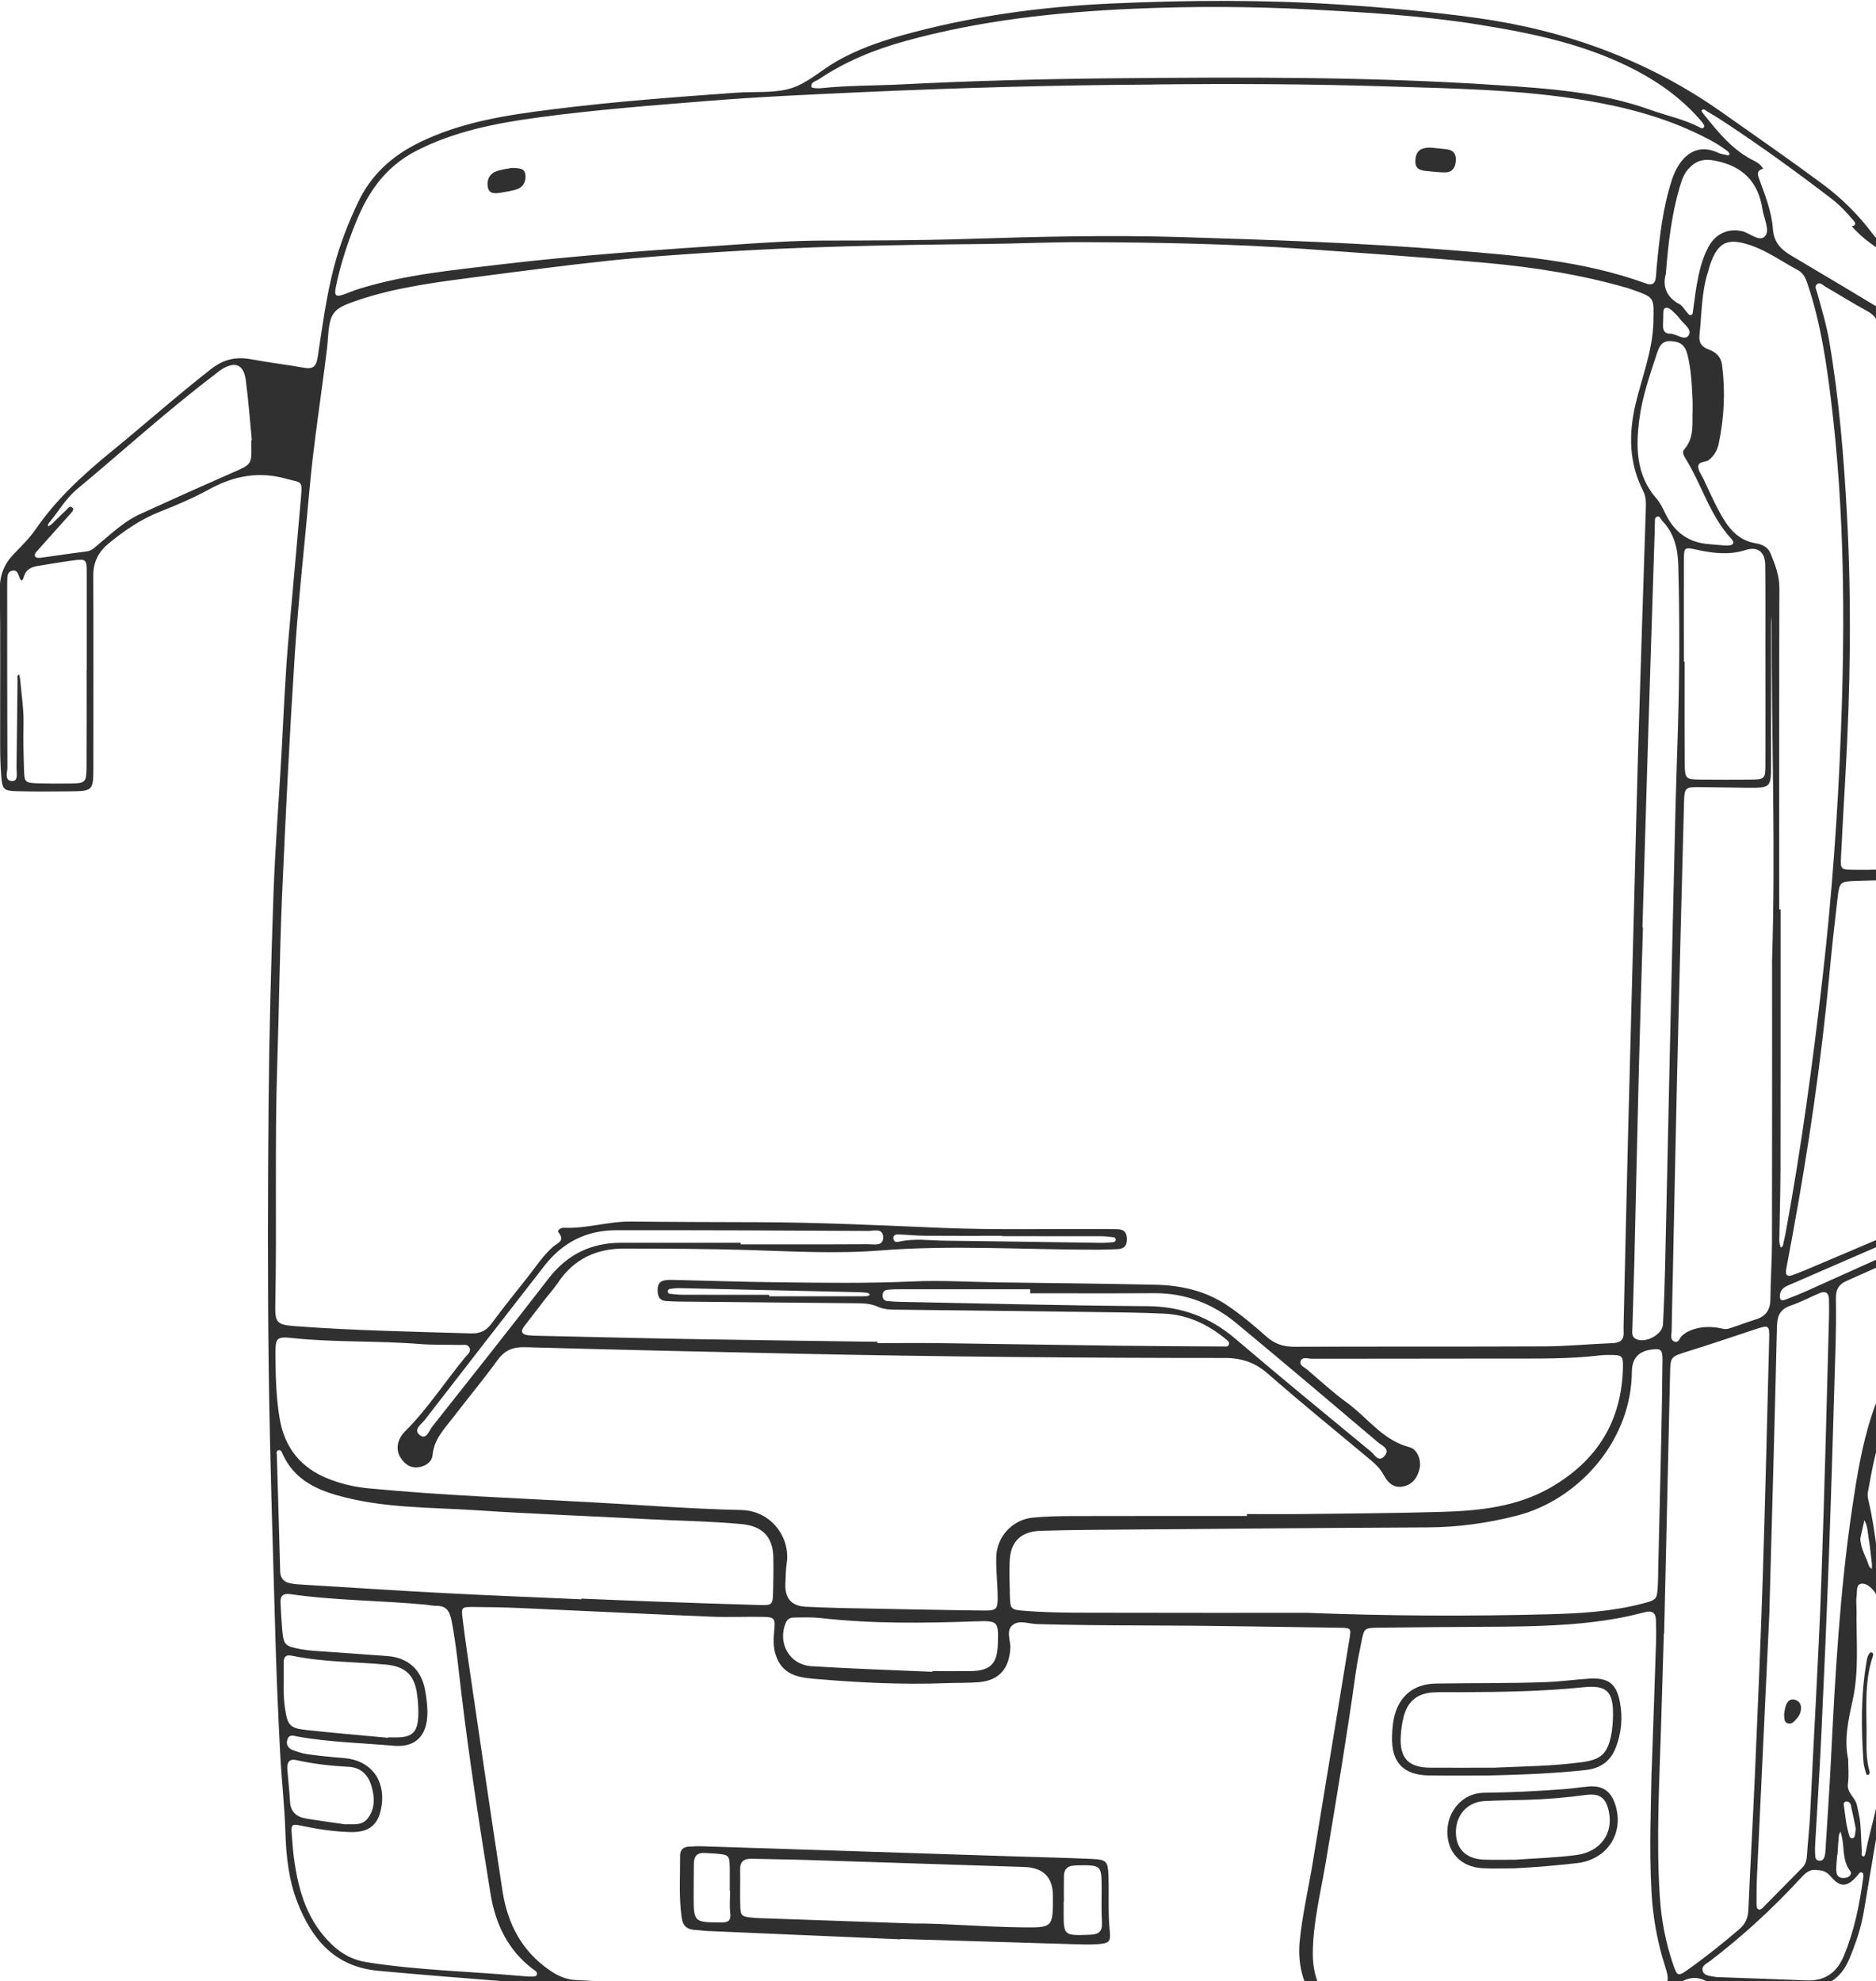 <svg width="232" height="245" viewBox="0 0 232 245" fill="none" xmlns="http://www.w3.org/2000/svg">
<g clip-path="url(#clip0_448_734)">
<path d="M280.759 117.811C280.643 128.279 280.516 138.743 280.129 149.211C279.949 154.12 279.862 159.03 279.247 163.915C279.077 165.267 278.878 166.59 278.437 167.874C278.001 169.154 277.482 170.419 277.172 171.727C276.353 175.212 274.86 178.275 272.059 180.611C271.458 181.11 270.973 181.755 270.745 182.53C270.454 183.514 270.493 184.74 268.879 184.565C268.496 184.527 268.443 185.089 268.409 185.418C268.123 188.191 267.033 190.793 266.79 193.575C266.669 194.99 266.335 196.386 265.869 197.738C265.317 199.347 264.202 200.161 262.486 200.142C259.995 200.113 257.499 200.132 255.008 200.04C253.99 200.001 253.258 200.326 252.57 201.053C248.062 205.812 243.521 210.537 239.008 215.292C237.952 216.406 237.389 217.797 237.098 219.285C236.929 220.143 236.686 220.773 235.63 220.715C234.738 220.666 234.355 220.24 234.345 219.372C234.341 219.048 234.384 218.539 233.885 218.578C233.323 218.616 233.395 219.193 233.328 219.581C232.378 225.188 231.442 230.8 230.492 236.412C230.148 238.457 229.474 240.411 228.675 242.315C227.647 244.753 225.786 245.906 223.12 245.785C219.635 245.63 216.146 245.519 212.661 245.373C212.171 245.354 211.599 245.364 211.207 245.126C209.68 244.196 208.449 244.641 207.116 245.611C204.552 247.472 201.469 247.893 198.445 248.349C193.002 249.173 187.51 249.047 182.033 249.057C175.408 249.066 168.782 249.12 162.161 249.023C154.043 248.906 145.929 248.674 137.811 248.465C131.83 248.31 125.854 248.15 119.873 247.937C113.751 247.719 107.634 247.438 101.518 247.181C96.041 246.948 90.564 246.725 85.087 246.473C77.545 246.124 70.018 245.63 62.491 245.039C57.242 244.627 51.993 244.215 46.744 243.725C41.349 243.226 38.547 239.771 36.783 235.269C35.727 232.569 35.387 229.627 35.295 226.676C35.194 223.337 34.806 220.002 34.636 216.663C34.394 211.904 34.185 207.14 34.054 202.376C33.744 191.346 33.376 180.32 33.231 169.285C33.09 158.317 33.119 147.345 33.216 136.378C33.294 127.761 33.521 119.149 33.822 110.537C34.021 104.847 34.481 99.167 34.796 93.482C35.072 88.505 35.261 83.528 35.712 78.565C36.226 72.895 36.706 67.22 37.219 61.549C37.418 59.334 37.278 59.742 35.494 59.233C32.038 58.244 28.946 58.831 25.873 60.512C23.944 61.569 21.904 62.451 19.848 63.255C17.488 64.176 15.452 65.567 13.509 67.147C12.215 68.199 11.526 69.468 11.536 71.189C11.57 79.025 11.546 86.862 11.546 94.699C11.546 97.825 11.546 97.839 8.502 97.868C6.365 97.888 4.227 97.907 2.09 97.849C0.447 97.805 0.282 97.626 0.151 95.978C0.049 94.704 0.02 93.419 0.02 92.135C0.005 85.723 0.068 79.311 -0.019 72.9C-0.043 71.116 0.519 69.745 1.716 68.504C2.657 67.53 3.636 66.57 4.402 65.465C6.975 61.729 10.261 58.714 13.751 55.864C17.89 52.486 21.879 48.934 26.096 45.643C27.652 44.432 29.193 44.078 31.059 44.432C33.226 44.839 35.421 45.091 37.593 45.479C38.678 45.672 39.1 45.353 39.275 44.233C39.851 40.506 40.331 36.765 41.281 33.101C42.018 30.261 43.065 27.542 44.335 24.91C45.9 21.659 48.382 19.366 51.639 17.733C56.975 15.053 62.728 14.224 68.525 13.497C76.014 12.557 83.541 12.005 91.068 11.462C93.341 11.297 95.74 11.568 97.853 10.909C99.884 10.279 101.59 8.641 103.5 7.556C105.987 6.145 108.672 5.181 111.415 4.41C119.955 2.011 128.684 0.829 137.53 0.431C146.923 0.01 156.306 -0.048 165.709 0.567C171.4 0.94 177.065 1.444 182.702 2.229C193.661 3.756 203.801 7.449 212.898 13.856C217.091 16.807 221.303 19.735 225.427 22.788C227.797 24.547 229.848 26.602 231.612 28.948C232.324 29.893 233.245 30.518 234.181 31.157C247.403 40.211 260.615 49.283 273.867 58.302C276.363 60.003 277.889 62.199 278.515 65.155C279.44 69.565 279.814 74.034 280.046 78.507C280.735 91.597 280.822 104.702 280.759 117.811ZM218.055 20.873C217.246 21.058 217.328 21.533 217.561 22.158C218.298 24.159 219.088 26.171 219.252 28.313C219.374 29.927 220.168 30.813 221.516 31.608C238.916 41.892 256.064 52.593 273.266 63.207C274.477 63.953 275.689 64.695 276.91 65.426C277.085 65.528 277.347 65.649 277.492 65.591C277.802 65.46 277.744 65.126 277.681 64.859C277.109 62.48 275.859 60.595 273.808 59.194C260.407 50.044 247.015 40.875 233.638 31.691C232.009 30.571 230.308 29.52 229.009 27.978C229.591 27.881 229.484 27.586 229.208 27.261C228.379 26.282 227.507 25.352 226.484 24.566C222.194 21.271 217.813 18.111 213.3 15.13C212.588 14.66 211.866 14.205 211.124 13.783C210.926 13.672 210.678 13.323 210.431 13.681C210.388 13.744 210.62 14.025 210.746 14.185C212.525 16.405 214.309 18.615 216.95 19.899C217.391 20.113 217.803 20.413 218.05 20.873H218.055ZM108.512 165.95C108.512 166.004 108.512 166.052 108.512 166.106C111.076 166.106 113.64 166.076 116.204 166.11C123.542 166.202 130.875 166.333 138.213 166.425C142.561 166.479 146.904 166.498 151.251 166.522C151.513 166.522 151.872 166.619 151.978 166.265C152.075 165.946 151.779 165.761 151.571 165.592C149.366 163.789 146.879 162.592 144.005 162.461C141.02 162.325 138.024 162.296 135.034 162.258C127.128 162.151 119.223 162.064 111.318 161.972C110.387 161.962 109.433 162.006 108.58 161.613C107.63 161.177 106.651 161.177 105.657 161.172C98.459 161.109 91.267 161.041 84.069 160.968C83.502 160.964 82.93 160.939 82.363 160.901C81.67 160.857 81.379 160.445 81.335 159.781C81.263 158.628 81.655 158.254 83.061 158.283C87.404 158.376 91.746 158.535 96.089 158.584C101.702 158.647 107.315 158.734 112.932 158.477C116.412 158.317 119.912 158.545 123.401 158.594C129.881 158.686 136.367 158.739 142.847 158.884C146.017 158.952 149.051 159.611 151.76 161.429C153.481 162.587 155.061 163.92 156.602 165.287C157.63 166.198 158.696 166.561 160.068 166.556C170.396 166.513 180.73 166.556 191.058 166.508C193.831 166.493 196.603 166.212 199.38 166.11C200.355 166.076 200.844 165.728 200.791 164.719C200.767 164.293 200.791 163.867 200.796 163.435C200.975 155.744 201.145 148.053 201.338 140.366C201.576 130.969 201.828 121.572 202.075 112.17C202.255 105.264 202.414 98.358 202.623 91.452C202.909 81.982 203.229 72.517 203.529 63.052C203.553 62.271 203.592 61.477 203.219 60.745C201.445 57.275 201.387 53.698 202.269 49.962C203.069 46.584 204.397 43.327 204.47 39.765C204.528 36.804 204.659 36.804 201.92 35.844C201.717 35.771 201.518 35.694 201.314 35.636C195.546 33.959 189.638 33.038 183.677 32.5C176.372 31.841 169.058 31.337 161.745 30.813C152.507 30.154 143.249 29.985 133.992 29.946C129.935 29.931 125.873 30.135 121.816 30.174C110.562 30.28 99.312 30.479 88.082 31.221C83.822 31.502 79.557 31.788 75.311 32.238C70.004 32.8 64.706 33.498 59.413 34.191C54.334 34.86 49.235 35.461 44.34 37.099C41.116 38.175 40.777 38.631 40.544 41.921C40.52 42.275 40.496 42.629 40.452 42.983C39.74 48.915 38.775 54.818 38.252 60.779C37.665 67.447 36.904 74.102 36.468 80.78C35.819 90.725 35.324 100.674 34.888 110.629C34.583 117.671 34.515 124.722 34.282 131.769C33.962 141.592 34.248 151.421 34.045 161.249C33.996 163.585 34.205 163.833 36.497 164.007C43.743 164.555 51.009 164.681 58.269 164.904C59.389 164.938 60.14 164.56 60.795 163.673C62.239 161.729 63.751 159.834 65.254 157.939C66.272 156.66 67.159 155.274 68.404 154.179C68.913 153.733 69.926 153.495 69.083 152.429C68.85 152.133 69.383 151.818 69.737 151.838C72.534 151.969 75.224 151.038 78.01 151.067C83.284 151.125 88.552 151.135 93.826 151.15C101.367 151.174 108.899 151.537 116.431 151.852C123.12 152.129 129.823 151.964 136.522 151.998C137.094 151.998 137.661 152.017 138.233 152.022C139.037 152.032 139.352 152.463 139.367 153.238C139.381 154.038 139.023 154.44 138.252 154.479C137.472 154.518 136.686 154.547 135.906 154.547C126.881 154.576 117.866 153.931 108.822 154.649C103.447 155.075 98.004 154.76 92.59 154.59C87.467 154.431 82.334 154.426 77.206 154.411C73.784 154.402 70.978 155.686 69.02 158.608C68.506 159.374 67.876 160.067 67.309 160.799C66.48 161.87 65.656 162.941 64.832 164.017C64.304 164.71 64.58 165.049 65.341 165.136C65.763 165.185 66.194 165.19 66.621 165.199C73.028 165.34 79.44 165.5 85.848 165.611C93.399 165.742 100.946 165.834 108.497 165.941L108.512 165.95ZM136.11 247.627C136.11 247.714 136.11 247.801 136.11 247.889C139.386 247.889 142.658 247.855 145.934 247.898C151.203 247.961 156.466 248.33 161.735 248.184C162.845 248.155 162.908 248.044 162.341 247.128C160.984 244.932 160.475 242.601 160.736 240.003C161.056 236.805 161.788 233.689 162.312 230.534C163.843 221.267 165.356 212.001 166.877 202.735C167.1 201.368 167.115 201.329 165.637 201.305C157.45 201.189 149.259 201.034 141.073 201.019C136.803 201.009 132.533 200.971 128.263 200.854C127.274 200.83 126.135 200.345 125.33 200.893C124.317 201.586 125.006 202.861 124.943 203.874C124.787 206.399 123.532 207.838 121.026 208.041C119.679 208.148 118.322 208.104 116.969 208.158C111.478 208.361 106.006 208.085 100.544 207.61C98.484 207.431 96.681 206.995 95.924 204.649C95.6 203.636 95.643 202.706 95.74 201.727C95.905 200.132 95.808 199.982 94.262 199.958C92.124 199.929 89.987 200.021 87.855 199.933C79.959 199.604 72.068 199.211 64.178 198.862C62.326 198.78 60.475 198.751 58.623 198.736C57.043 198.727 57.033 198.751 57.218 200.253C57.382 201.596 57.557 202.933 57.756 204.271C59.205 214.124 60.625 223.986 62.137 233.829C62.753 237.832 64.478 241.249 67.944 243.643C68.981 244.36 69.989 244.816 71.254 244.879C76.372 245.126 81.486 245.456 86.604 245.708C95.134 246.124 103.665 246.556 112.2 246.885C120.168 247.196 128.141 247.385 136.11 247.627ZM154.203 187.483V187.246C156.621 187.246 159.045 187.27 161.463 187.241C167.091 187.173 172.718 187.139 178.345 186.974C182.993 186.838 187.603 186.349 191.756 183.965C197.534 180.64 200.611 175.687 200.704 168.97C200.723 167.69 200.578 167.579 199.191 167.569C198.765 167.569 198.333 167.569 197.912 167.618C193.937 168.097 189.948 168.005 185.959 168.015C178.049 168.034 170.144 168.025 162.234 168.039C161.764 168.039 161.1 167.763 160.867 168.272C160.606 168.839 161.304 169.076 161.653 169.377C163.276 170.768 164.856 172.222 166.582 173.472C169.131 175.323 170.988 178.12 174.298 178.973C175.311 179.234 175.8 180.635 175.548 181.663C175.301 182.675 174.768 183.509 173.678 183.8C172.631 184.076 171.802 183.688 171.109 182.399C170.682 181.609 170.086 181.052 169.432 180.504C165.225 176.986 160.959 173.535 156.835 169.92C155.23 168.514 153.607 167.947 151.464 167.942C133.725 167.942 115.99 167.787 98.256 167.409C87.147 167.172 76.038 166.92 64.934 166.61C63.426 166.566 62.409 166.992 61.517 168.223C59.757 170.642 57.843 172.944 56.02 175.319C54.949 176.714 53.684 177.979 53.5 179.913C53.413 180.843 52.594 181.357 51.682 181.464C50.737 181.575 50.044 181.057 49.555 180.301C48.905 179.302 49.075 178.033 50.112 176.995C52.899 174.218 55.017 170.899 57.504 167.884C57.794 167.53 58.342 167.167 58.022 166.61C57.78 166.188 57.252 166.343 56.844 166.333C55.206 166.29 53.563 166.348 51.93 166.217C46.676 165.791 41.393 166.038 36.139 165.476C34.219 165.272 34.054 165.461 34.064 167.433C34.079 170.065 34.137 172.687 34.563 175.309C35.184 179.123 37.273 181.629 40.83 182.971C42.367 183.553 43.966 183.911 45.605 184.066C54.683 184.939 63.795 185.273 72.897 185.772C79.154 186.116 85.407 186.606 91.669 186.746C95.42 186.829 97.761 190.192 97.296 193.304C97.17 194.147 97.16 195.009 97.126 195.862C97.052 197.685 97.899 198.633 99.666 198.707C101.019 198.761 102.371 198.833 103.723 198.858C109.704 198.974 115.69 199.105 121.671 199.177C123.256 199.197 123.396 199.008 123.382 197.452C123.367 195.814 123.164 194.176 123.207 192.543C123.28 190.008 125.214 187.939 127.715 187.687C129.343 187.527 130.987 187.498 132.625 187.493C139.817 187.473 147.015 187.483 154.208 187.483H154.203ZM142.59 10.459C130.618 10.522 118.656 10.856 106.699 11.394C100.296 11.685 93.889 11.971 87.501 12.484C80.55 13.042 73.59 13.58 66.674 14.51C61.357 15.227 56.142 16.226 51.324 18.736C50.432 19.201 49.632 19.744 48.857 20.389C46.545 22.323 45.096 24.799 43.986 27.552C42.944 30.135 42.086 32.771 41.533 35.495C41.305 36.619 41.557 36.77 42.614 36.377C43.278 36.13 43.937 35.859 44.616 35.655C50.165 33.968 55.923 33.421 61.643 32.733C71.472 31.555 81.355 30.905 91.233 30.232C94.781 29.99 98.338 29.757 101.905 29.752C107.814 29.747 113.727 29.738 119.63 29.549C128.461 29.267 137.287 29.049 146.118 29.321C157.227 29.665 168.331 30.033 179.416 30.935C187.588 31.599 195.75 32.219 203.544 35.054C204.242 35.306 204.654 35.141 204.76 34.4C204.823 33.978 204.823 33.547 204.867 33.12C205.221 29.432 205.613 25.739 206.772 22.201C207.615 19.633 209.554 17.5 212.53 18.916C212.782 19.037 213.078 19.066 213.354 19.134C213.548 19.182 213.809 19.318 213.882 19.056C213.916 18.95 213.679 18.712 213.519 18.601C212.995 18.232 212.467 17.864 211.909 17.554C207.63 15.179 202.991 13.74 198.241 12.809C189.546 11.103 180.681 10.972 171.86 10.696C162.108 10.386 152.347 10.337 142.59 10.449V10.459ZM279.067 120.85C279.067 120.85 279.111 120.85 279.135 120.85C279.135 117.36 279.15 113.876 279.13 110.386C279.116 108.08 278.961 107.939 276.731 107.978C264.992 108.186 253.248 108.395 241.509 108.622C237.525 108.7 233.541 108.816 229.557 108.952C227.531 109.02 227.487 109.049 227.24 111.118C226.872 114.225 226.532 117.336 226.242 120.452C225.224 131.294 223.644 142.053 221.676 152.763C221.419 154.164 221.148 155.56 220.895 156.956C220.784 157.571 220.925 157.978 221.676 157.692C222.209 157.494 222.742 157.295 223.266 157.072C227.259 155.38 231.258 153.694 235.247 151.983C249.167 146.008 263.078 139.993 277.022 134.071C278.583 133.407 279.164 132.564 279.101 130.887C278.985 127.548 279.067 124.199 279.067 120.855V120.85ZM204.251 219.178C204.474 212.733 204.644 207.896 204.799 203.059C204.828 202.134 204.814 201.208 204.78 200.282C204.746 199.458 204.3 199.168 203.49 199.366C202.453 199.623 201.416 199.88 200.369 200.079C194.882 201.101 189.328 201.16 183.769 201.184C179.353 201.203 174.938 201.252 170.522 201.3C168.71 201.32 168.7 201.334 168.341 203.151C168.109 204.339 167.852 205.521 167.682 206.723C166.582 214.618 165.268 222.479 163.95 230.34C163.325 234.052 162.384 237.721 162.35 241.525C162.336 243.352 162.729 245.024 163.654 246.614C164.338 247.792 165.191 248.247 166.587 248.233C172.068 248.175 177.555 248.296 183.037 248.247C187.661 248.208 192.294 248.373 196.904 247.772C199.375 247.448 201.843 247.079 204.203 246.246C206.437 245.456 206.568 245.228 205.87 243.018C204.94 240.081 204.407 237.067 204.237 234.013C203.927 228.537 204.193 223.056 204.237 219.183L204.251 219.178ZM161.633 199.458C171.598 199.851 181.568 199.9 191.538 199.638C195.469 199.536 199.356 199.308 203.166 198.305C204.906 197.845 204.92 197.806 205.022 195.988C205.061 195.276 205.056 194.564 205.071 193.851C205.192 188.656 205.323 183.461 205.434 178.265C205.507 174.921 205.565 171.572 205.594 168.228C205.604 166.871 205.4 166.731 204.116 166.92C202.623 167.143 201.854 168.017 201.809 169.542C201.799 169.828 201.799 170.114 201.784 170.395C201.377 178.546 195.052 185.53 187.564 187.449C184.001 188.36 180.313 188.879 176.581 188.893C162.695 188.956 148.808 189.087 134.922 189.199C132.857 189.213 130.793 189.252 128.728 189.315C126.222 189.393 124.938 190.657 124.86 193.158C124.817 194.51 124.855 195.862 124.884 197.215C124.928 199.047 124.972 199.08 126.823 199.221C130.521 199.507 134.224 199.434 137.927 199.449C145.832 199.473 153.738 199.458 161.638 199.458H161.633ZM220.028 112.456C220.086 112.456 220.139 112.456 220.198 112.456C220.198 123.137 220.207 133.814 220.188 144.495C220.183 147.486 220.081 150.476 220.042 153.466C220.042 153.738 220.149 154.009 220.207 154.28C220.566 154.179 220.517 153.844 220.58 153.592C220.702 153.112 220.794 152.618 220.886 152.129C222.771 141.84 224.177 131.483 225.369 121.087C226.547 110.828 227.284 100.539 227.671 90.23C228.185 76.636 228.098 63.042 226.44 49.506C225.859 44.776 225.156 40.06 223.663 35.505C223.392 34.681 223.183 33.867 222.34 33.411C220.401 32.369 218.608 31.061 216.495 30.338C213.64 29.364 212.452 29.917 211.468 32.767C211.376 33.033 211.323 33.319 211.236 33.586C210.407 36.125 210.46 38.781 210.174 41.393C210.072 42.309 210.363 42.866 211.25 43.196C212.142 43.526 212.825 44.049 212.966 45.154C213.383 48.44 213.228 51.682 212.54 54.915C212.37 55.705 211.987 56.344 211.347 56.873C210.921 57.226 210.024 57.003 210.019 57.711C210.019 58.225 210.431 58.743 210.673 59.252C211.313 60.599 211.909 61.976 212.627 63.289C213.625 65.131 214.793 66.803 217.115 67.186C217.876 67.312 218.627 67.622 218.966 68.46C219.529 69.837 220.057 71.174 220.052 72.735C220.008 85.975 220.028 99.22 220.028 112.461V112.456ZM205.802 202.046C205.802 202.046 205.778 202.046 205.764 202.046C205.647 205.962 205.536 209.878 205.41 213.789C205.192 220.695 204.823 227.597 205.26 234.503C205.444 237.425 205.991 240.294 206.956 243.066C207.416 244.394 207.538 244.433 208.72 243.6C210.93 242.034 213.044 240.343 215.099 238.579C215.855 237.929 216.175 237.188 216.218 236.175C216.451 230.626 216.785 225.081 217.023 219.532C217.372 211.492 217.721 203.457 217.983 195.412C218.302 185.448 218.54 175.479 218.792 165.514C218.836 163.881 218.719 163.842 217.066 164.395C214.299 165.316 211.531 166.251 208.749 167.118C206.563 167.802 206.578 167.763 206.529 170.002C206.297 180.684 206.045 191.36 205.798 202.042L205.802 202.046ZM219.141 118.96C219.601 104.997 219.073 91.044 219.092 77.082C219.092 76.796 219.078 76.515 219.068 76.229C219.054 76.481 219.034 76.738 219.029 76.99C219.025 77.416 219.029 77.843 219.029 78.274C219.029 83.688 219.029 89.101 219.02 94.514C219.015 97.427 219.005 97.442 216 97.422C214.008 97.413 212.011 97.35 210.019 97.34C208.468 97.33 208.308 97.471 208.265 99.026C207.969 110.275 207.673 121.519 207.407 132.767C207.203 141.311 207.043 149.856 206.859 158.395C206.815 160.46 206.762 162.524 206.728 164.589C206.718 165.064 206.496 165.684 207.082 165.917C207.61 166.125 207.693 165.485 207.979 165.219C209.118 164.167 211.148 163.847 213.102 164.337C213.359 164.4 213.674 164.351 213.935 164.264C215.016 163.915 216.078 163.503 217.163 163.164C218.433 162.766 218.937 161.933 218.942 160.619C218.957 158.269 219.131 155.923 219.136 153.573C219.16 142.033 219.146 130.499 219.146 118.96H219.141ZM210.79 15.542C210.678 15.383 210.577 15.194 210.441 15.038C208.197 12.392 205.434 10.357 202.41 8.757C196.288 5.52 189.575 4.115 182.824 3.039C175.863 1.924 168.826 1.522 161.783 1.158C154.591 0.79 147.417 0.766 140.225 1.081C130.667 1.498 121.21 2.52 111.963 5.074C108.168 6.121 104.557 7.589 101.275 9.799C100.897 10.056 100.214 10.139 100.364 10.774C100.393 10.909 101.145 10.948 101.547 10.904C104.881 10.556 108.231 10.604 111.57 10.434C120.246 9.993 128.931 9.766 137.612 9.683C153.418 9.538 169.228 9.465 185.014 10.517C191.475 10.948 197.951 11.37 204.125 13.594C206.132 14.316 208.24 14.738 210.155 15.727C210.378 15.843 210.678 16.042 210.78 15.542H210.79ZM64.056 244.336C64.556 244.375 65.05 244.433 65.549 244.443C65.821 244.443 66.252 244.457 66.339 244.307C66.577 243.89 66.136 243.696 65.874 243.498C62.801 241.162 61.265 237.915 60.669 234.246C59.336 226.026 58.071 217.797 57.072 209.529C56.704 206.495 56.428 203.447 55.846 200.433C55.623 199.289 55.225 198.581 53.965 198.596C53.544 198.601 53.117 198.494 52.691 198.455C47.093 197.927 41.451 197.946 35.872 197.147C35.038 197.026 34.646 197.36 34.69 198.184C34.743 199.25 34.801 200.316 34.888 201.383C35.063 203.447 35.179 203.573 37.244 203.966C37.733 204.058 38.228 204.116 38.727 204.15C41.78 204.373 44.834 204.571 47.887 204.804C50.447 204.998 52.094 206.462 52.565 208.987C52.734 209.893 52.851 210.823 52.855 211.744C52.875 214.628 51.397 216.14 48.726 215.902C44.756 215.549 40.763 215.466 36.832 214.768C36.357 214.686 35.804 214.414 35.557 215.083C35.324 215.723 35.615 216.217 36.231 216.445C36.827 216.663 37.447 216.867 38.073 216.954C39.551 217.153 41.039 217.308 42.527 217.419C45.74 217.662 47.65 220.017 47.204 223.24C46.879 225.61 45.735 226.627 43.356 226.574C41.286 226.526 39.25 226.211 37.224 225.779C36.085 225.537 35.993 225.634 36.076 226.812C36.153 227.878 36.236 228.944 36.381 230.001C36.929 233.945 38.034 237.619 41.058 240.498C42.309 241.69 43.666 242.398 45.338 242.664C51.537 243.653 57.814 243.793 64.052 244.336H64.056ZM245.164 83.717C245.164 79.806 245.256 75.89 245.139 71.984C244.979 66.58 244.674 61.186 244.398 55.787C244.267 53.228 244.097 50.674 243.884 48.125C243.811 47.228 243.773 46.298 242.798 45.721C240.045 44.093 237.341 42.377 234.583 40.749C233.638 40.191 233.323 40.414 233.391 41.558C233.56 44.471 233.783 47.374 233.992 50.281C234.593 58.724 234.966 67.181 235.16 75.643C235.383 85.529 235.455 95.416 235.596 105.307C235.601 105.734 235.62 106.16 235.64 106.587C235.664 107.183 235.979 107.503 236.575 107.503C239.28 107.522 241.984 107.585 244.674 107.265C245.338 107.188 245.682 106.805 245.677 106.122C245.677 105.622 245.687 105.128 245.692 104.629C245.731 97.655 245.697 90.686 245.164 83.717ZM71.903 197.782C71.903 197.757 71.903 197.728 71.903 197.704C74.817 197.82 77.734 197.951 80.647 198.053C85.058 198.213 89.464 198.373 93.874 198.494C95.522 198.543 95.561 198.475 95.605 196.846C95.638 195.421 95.663 193.997 95.634 192.577C95.58 190.023 94.233 188.724 91.722 188.486C87.82 188.123 83.904 188.084 79.998 187.871C72.965 187.488 65.922 187.241 58.895 186.775C53.088 186.393 47.223 186.538 41.543 184.881C38.688 184.047 36.303 182.729 35 179.918C34.883 179.671 34.791 179.297 34.481 179.336C34.098 179.385 34.234 179.787 34.239 180.034C34.37 184.798 34.529 189.567 34.651 194.331C34.675 195.203 35.116 195.649 35.892 195.809C36.444 195.921 37.016 195.95 37.583 195.984C43.404 196.337 49.23 196.72 55.056 197.026C60.669 197.321 66.286 197.534 71.903 197.786V197.782ZM246.298 80.494C246.298 82.558 246.278 84.623 246.298 86.688C246.37 92.809 246.448 98.93 246.545 105.051C246.579 107.096 246.729 107.27 248.731 107.28C250.936 107.29 253.146 107.246 255.347 107.154C256.772 107.096 256.874 106.936 256.971 105.487C257.009 104.92 256.995 104.348 256.985 103.781C256.84 94.815 256.937 85.844 256.554 76.883C256.243 69.56 256.054 62.233 255.541 54.919C255.483 54.1 255.41 53.398 254.615 52.923C251.62 51.134 248.653 49.298 245.653 47.524C244.819 47.029 244.577 47.233 244.65 48.304C244.723 49.37 244.926 50.422 244.979 51.488C245.459 61.152 245.997 70.816 246.293 80.494H246.298ZM249.749 174.582C249.947 168.684 250.166 162.781 250.335 156.883C250.403 154.537 250.369 152.187 250.384 149.841C250.389 148.949 250.006 148.697 249.177 149.07C247.102 150.006 245.042 150.985 242.929 151.818C241.587 152.347 241.15 153.19 241.16 154.586C241.189 157.998 241.131 161.414 241.029 164.831C240.821 171.868 240.52 178.905 240.331 185.942C240.191 191.278 239.885 196.599 239.585 201.925C239.386 205.478 239.202 209.025 239.028 212.578C239.013 212.898 238.843 213.358 239.289 213.499C239.677 213.62 239.9 213.227 240.137 212.98C242.546 210.46 244.931 207.915 247.364 205.42C248.072 204.693 248.222 203.878 248.29 202.919C248.964 193.483 249.409 184.032 249.744 174.577L249.749 174.582ZM218.816 199.454C218.302 210.324 217.784 221.199 217.28 232.07C217.226 233.209 217.231 234.348 217.226 235.487C217.226 235.685 217.246 235.966 217.372 236.068C217.667 236.311 217.9 236.029 218.089 235.836C219.693 234.222 221.288 232.593 222.888 230.975C223.319 230.538 223.426 230.01 223.464 229.419C223.576 227.713 223.779 226.017 223.857 224.311C224.303 214.72 224.894 205.134 225.238 195.533C225.631 184.58 225.907 173.627 226.193 162.674C226.208 162.035 226.193 161.395 226.183 160.755C226.179 159.883 225.776 159.592 224.962 159.946C223.789 160.455 222.645 161.056 221.438 161.468C220.144 161.909 219.781 162.708 219.752 164.031C219.475 175.837 219.136 187.643 218.811 199.454H218.816ZM234.404 78.109C234.234 73.413 234.093 68.717 233.89 64.026C233.551 56.349 233.192 48.672 232.484 41.015C232.373 39.803 231.98 39.052 230.928 38.48C229.179 37.531 227.492 36.464 225.762 35.471C225.427 35.277 225.069 34.802 224.652 35.195C224.376 35.456 224.628 35.859 224.72 36.193C225.272 38.18 225.868 40.148 226.217 42.193C227.444 49.361 228.03 56.582 228.418 63.837C228.985 74.446 228.83 85.04 228.234 95.634C228.04 99.114 227.836 102.598 227.667 106.083C227.599 107.464 227.681 107.542 229.062 107.566C230.415 107.59 231.767 107.571 233.119 107.522C234.525 107.474 234.651 107.328 234.724 105.874C234.753 105.307 234.733 104.736 234.714 104.169C234.428 95.489 234.762 86.794 234.394 78.114L234.404 78.109ZM239.75 182.603C239.774 182.603 239.798 182.603 239.822 182.603C239.822 180.892 239.784 179.186 239.827 177.475C240.036 169.929 240.278 162.388 240.486 154.843C240.535 153.108 240.394 153.001 238.887 153.67C235.373 155.23 231.893 156.863 228.374 158.405C227.366 158.846 227.027 159.5 227.041 160.552C227.07 162.616 227.051 164.681 226.988 166.745C226.736 175.212 226.498 183.683 226.188 192.15C225.912 199.764 225.573 207.373 225.219 214.982C225.015 219.392 224.715 223.792 224.472 228.202C224.443 228.697 224.458 229.196 224.506 229.69C224.526 229.884 224.676 230.068 224.928 230.107C225.258 230.156 225.49 230.01 225.592 229.729C225.689 229.467 225.733 229.177 225.747 228.896C225.98 225.13 226.242 221.364 226.431 217.599C226.949 207.218 227.521 196.841 229.048 186.548C229.634 182.608 230.26 178.667 231.525 174.868C231.883 173.782 232.271 172.711 232.988 171.8C233.395 171.286 233.9 170.845 234.622 171.005C235.475 171.194 235.896 171.858 236.168 172.629C236.207 172.735 236.129 172.886 236.105 173.017C235.979 172.978 235.824 172.978 235.737 172.9C235.523 172.716 235.378 172.43 235.14 172.309C234.564 172.008 233.783 172.411 233.715 173.099C233.633 173.928 234.278 173.409 234.583 173.453C235.305 173.559 235.703 174.039 236.018 174.606C236.468 175.42 236.72 176.312 236.929 177.218C237.593 180.146 237.796 183.131 237.995 186.116C238.519 194.026 237.918 201.916 237.433 209.801C237.326 211.507 237.244 213.213 237.181 214.919C237.171 215.146 237.108 215.568 237.564 215.476C237.714 215.447 237.884 215.195 237.927 215.015C238.01 214.671 238.015 214.313 238.039 213.954C238.204 211.395 238.393 208.841 238.528 206.282C238.95 198.392 239.352 190.497 239.759 182.608L239.75 182.603ZM250.476 177.606C250.316 180.659 250.044 185.704 249.783 190.754C249.589 194.452 249.409 198.145 249.23 201.843C249.216 202.172 249.06 202.613 249.477 202.778C249.884 202.938 250.103 202.531 250.33 202.289C252.104 200.437 253.835 198.547 255.647 196.735C256.496 195.882 256.971 194.98 257.038 193.749C257.353 187.638 257.809 181.532 258.071 175.42C258.405 167.671 258.618 159.912 258.861 152.158C258.924 150.093 258.914 148.028 258.924 145.964C258.924 145.082 258.526 144.815 257.702 145.188C256.21 145.867 254.741 146.599 253.209 147.166C251.731 147.713 251.227 148.615 251.198 150.205C251.043 158.676 250.767 167.143 250.476 177.606ZM257.586 83.518C257.668 90.637 257.751 97.752 257.833 104.871C257.838 105.298 257.848 105.724 257.862 106.151C257.882 106.747 258.187 107.081 258.783 107.081C260.635 107.091 262.486 107.081 264.338 107.081C265.041 107.081 265.385 106.713 265.414 106.039C265.438 105.54 265.438 105.041 265.423 104.547C265.23 97.786 265.423 91.025 265.147 84.264C264.813 76.229 264.638 68.189 264.105 60.163C264.037 59.121 263.708 58.438 262.811 57.919C261.144 56.96 259.525 55.928 257.867 54.953C257.465 54.716 257.034 54.197 256.544 54.556C256.205 54.808 256.374 55.356 256.394 55.777C256.869 65.014 257.402 74.252 257.586 83.508V83.518ZM203.117 114.7C203.117 114.7 203.161 114.7 203.18 114.7C203.011 120.462 202.826 126.225 202.681 131.987C202.477 140.027 202.308 148.067 202.114 156.107C202.051 158.812 201.939 161.511 201.876 164.215C201.867 164.686 201.721 165.243 202.259 165.563C203.345 166.217 205.579 165.098 205.652 163.813C205.783 161.468 205.856 159.122 205.914 156.771C206.113 148.305 206.287 139.838 206.476 131.371C206.714 120.913 206.951 110.454 207.203 99.996C207.286 96.579 207.416 93.167 207.513 89.751C207.702 83.13 207.731 76.515 207.547 69.895C207.489 67.845 207.048 65.945 205.565 64.413C205.376 64.22 205.289 63.822 204.993 63.88C204.528 63.972 204.692 64.443 204.654 64.763C204.62 65.044 204.644 65.329 204.634 65.615C204.373 73.869 204.101 82.117 203.844 90.371C203.592 98.479 203.36 106.592 203.117 114.7ZM266.204 91.214C266.204 95.057 266.16 98.9 266.213 102.744C266.286 107.774 265.535 107.105 270.687 107.023C272.519 106.994 272.616 106.878 272.597 105.036C272.558 101.333 272.417 97.636 272.383 93.933C272.301 84.182 271.942 74.441 271.341 64.704C271.298 63.992 271.322 63.221 270.629 62.785C269.005 61.763 267.357 60.774 265.709 59.785C265.176 59.465 264.919 59.708 264.905 60.275C264.9 60.561 264.929 60.842 264.944 61.128C265.448 71.15 266.039 81.168 266.199 91.209L266.204 91.214ZM208.236 81.827H208.328C208.328 82.466 208.328 83.106 208.328 83.746C208.328 87.303 208.313 90.865 208.347 94.422C208.362 96.308 208.468 96.395 210.257 96.409C212.249 96.429 214.246 96.429 216.238 96.414C218.288 96.4 218.317 96.385 218.322 94.447C218.336 89.678 218.327 84.909 218.322 80.14C218.322 76.723 218.341 73.307 218.302 69.89C218.283 68.242 217.367 67.544 215.845 68.029C213.868 68.659 211.919 68.431 209.966 68.014C208.255 67.646 208.245 67.612 208.24 69.439C208.226 73.568 208.24 77.698 208.24 81.827H208.236ZM265.438 157.295C265.385 157.295 265.331 157.295 265.278 157.29C265.428 153.447 265.617 149.608 265.719 145.765C265.753 144.5 266.359 142.727 265.511 142.092C264.561 141.389 263.271 142.882 262.055 143.197C260.262 143.667 259.52 144.84 259.636 146.647C259.67 147.142 259.583 147.641 259.583 148.14C259.568 154.193 259.336 160.241 259.147 166.295C258.885 174.693 258.512 183.083 257.887 191.462C257.843 192.029 257.843 192.601 257.848 193.168C257.848 193.367 257.872 193.657 257.998 193.754C258.299 193.982 258.526 193.691 258.711 193.497C259.995 192.16 261.216 190.769 262.554 189.489C263.611 188.477 264.032 187.304 264.091 185.879C264.236 182.181 264.454 178.488 264.633 174.79C264.91 168.96 265.176 163.13 265.443 157.3L265.438 157.295ZM31.069 54.449C31.093 54.449 31.117 54.444 31.142 54.44C30.899 51.963 30.725 49.477 30.395 47.015C30.138 45.081 29.091 44.65 27.448 45.653C27.085 45.876 26.77 46.167 26.43 46.424C20.59 50.858 15.171 55.801 9.539 60.483C8.158 61.632 7.261 63.202 6.137 64.573C6.025 64.714 5.827 64.864 5.986 65.102C6.151 64.981 6.335 64.879 6.486 64.738C7.048 64.195 7.586 63.628 8.168 63.105C8.39 62.901 8.647 62.407 9.006 62.843C9.176 63.052 8.87 63.352 8.686 63.561C7.314 65.102 5.933 66.633 4.561 68.174C4.377 68.383 4.169 68.644 4.416 68.892C4.532 69.008 4.818 69.003 5.022 68.979C6.922 68.722 8.822 68.431 10.722 68.194C11.352 68.116 11.701 67.709 12.142 67.346C13.785 65.993 15.336 64.491 17.299 63.59C21.113 61.84 24.942 60.124 28.781 58.443C31.127 57.415 31.142 57.454 31.074 54.871C31.074 54.73 31.074 54.585 31.074 54.444L31.069 54.449ZM10.702 82.84C10.702 82.84 10.717 82.84 10.727 82.84C10.727 78.861 10.727 74.877 10.727 70.898C10.727 69.148 10.673 69.085 8.924 69.323C7.586 69.502 6.258 69.749 4.925 69.948C4.048 70.079 3.267 70.287 2.962 71.291C2.676 72.236 2.468 71.581 2.332 71.213C2.172 70.767 1.983 70.418 1.426 70.602C1.023 70.733 0.936 71.082 0.912 71.446C0.892 71.799 0.888 72.158 0.888 72.512C0.888 79.98 0.888 87.444 0.917 94.912C0.917 95.523 0.505 96.613 1.552 96.589C2.288 96.574 2.031 95.547 2.041 94.956C2.099 91.331 2.119 87.705 2.167 84.08C2.167 83.857 2.031 83.557 2.361 83.411C2.405 83.61 2.473 83.809 2.492 84.012C2.647 85.854 2.952 87.676 2.909 89.537C2.865 91.384 2.909 93.235 2.967 95.082C3.015 96.783 3.069 96.821 4.833 96.875C6.112 96.913 7.392 96.913 8.672 96.894C10.581 96.87 10.693 96.783 10.702 94.791C10.727 90.807 10.712 86.828 10.712 82.844L10.702 82.84ZM273.125 89.062C273.324 93.686 273.174 98.309 273.217 102.933C273.261 107.29 273.275 107.27 277.599 106.863C278.631 106.766 279.145 106.379 279.179 105.307C279.251 103.175 279.455 101.047 279.479 98.915C279.552 91.161 279.295 83.416 278.718 75.681C278.583 73.888 277.725 72.216 277.875 70.462C278.098 67.869 277.017 66.27 274.744 65.262C274.162 65.005 273.649 64.598 273.081 64.302C272.185 63.832 271.938 63.987 272.03 64.99C272.776 72.996 272.781 81.041 273.125 89.067V89.062ZM278.631 148.663C278.66 148.663 278.684 148.663 278.713 148.663C278.713 147.03 278.684 145.392 278.718 143.759C278.767 141.486 278.869 139.213 278.932 136.94C278.941 136.489 279.111 135.694 278.321 135.932C276.62 136.441 274.904 137.095 273.547 138.215C272.64 138.961 273.14 140.361 273.052 141.471C273.009 142.038 272.994 142.605 272.98 143.177C272.757 150.423 272.534 157.668 272.316 164.913C272.301 165.461 272.209 165.95 273.043 166.178C273.944 166.425 273.804 167.317 273.12 167.559C271.909 167.986 272.015 168.887 271.967 169.784C271.85 171.844 271.753 173.899 271.671 175.958C271.623 177.112 271.148 178.294 271.889 179.394C272.984 178.808 273.639 177.766 274.468 176.898C274.565 176.797 274.652 176.671 274.695 176.54C275.956 172.924 277.696 169.382 277.681 165.495C277.676 163.731 277.856 162.093 278.083 160.363C278.583 156.505 278.491 152.565 278.641 148.659L278.631 148.663ZM224.676 231.28C223.741 231.096 223.164 231.755 222.582 232.385C219.151 236.092 215.448 239.499 211.425 242.562C211.047 242.848 210.451 243.081 210.552 243.658C210.678 244.346 211.371 244.336 211.909 244.452C212.186 244.511 212.472 244.515 212.758 244.525C216.306 244.656 219.849 244.772 223.396 244.923C225.679 245.02 227.158 243.953 228.02 241.894C229.319 238.792 229.969 235.53 230.42 232.215C230.449 232.017 230.453 231.697 230.337 231.619C230.008 231.391 229.877 231.75 229.707 231.949C228.442 233.412 227.584 233.466 226.392 232.051C225.926 231.493 225.413 231.28 224.676 231.28ZM115.312 206.747C115.312 206.718 115.312 206.694 115.312 206.665C116.877 206.665 118.448 206.68 120.013 206.665C122.466 206.636 123.333 205.768 123.401 203.326C123.484 200.51 123.469 200.413 120.609 200.515C114.202 200.743 107.804 200.825 101.416 200.098C100.432 199.987 99.424 200.035 98.425 200.035C97.926 200.035 97.446 200.074 97.194 200.656C96.104 203.166 97.606 205.89 100.379 206.064C105.352 206.379 110.329 206.529 115.307 206.752L115.312 206.747ZM209.321 50.684C209.321 50.184 209.331 49.899 209.321 49.617C209.229 47.698 209.156 45.774 208.696 43.904C208.381 42.624 207.756 42.241 206.592 42.188C205.463 42.139 205.172 42.91 204.896 43.748C204.028 46.385 203.108 49.031 202.744 51.769C202.284 55.249 202.293 58.743 204.852 61.656C205.313 62.179 205.633 62.848 205.938 63.483C207.033 65.785 208.793 67.118 211.376 67.297C212.084 67.346 212.792 67.438 213.504 67.467C213.771 67.477 214.144 67.442 214.28 67.278C214.483 67.031 214.202 66.74 214.023 66.541C211.439 63.687 210.441 59.935 208.463 56.737C208.236 56.368 207.969 55.937 208.299 55.559C209.612 54.047 209.224 52.215 209.326 50.684H209.321ZM47.98 214.914C47.98 214.914 47.98 214.88 47.984 214.865C48.338 214.865 48.697 214.865 49.051 214.865C50.926 214.855 51.615 214.259 51.721 212.36C51.775 211.376 51.702 210.368 51.556 209.389C51.222 207.106 50.059 206.079 47.742 205.865C43.855 205.507 39.929 205.565 36.085 204.76C35.291 204.596 35.063 204.988 35.077 205.681C35.126 207.596 34.956 209.52 35.266 211.424C35.576 213.353 35.867 213.726 37.801 213.94C41.189 214.318 44.587 214.594 47.98 214.914ZM205.996 33.93C205.633 35.228 205.938 36.692 207.707 37.623C208.061 37.807 208.284 38.243 208.57 38.558C208.754 38.757 208.904 39.106 209.234 38.907C209.36 38.829 209.36 38.519 209.389 38.311C209.534 37.322 209.641 36.334 209.811 35.35C210.106 33.663 210.475 31.996 211.313 30.474C212.191 28.88 213.766 28.206 215.433 28.589C216.422 28.817 217.624 30.014 218.302 29.175C218.894 28.444 218.133 27.019 217.963 25.904C217.435 22.453 215.501 20.529 212.045 19.861C210.64 19.589 209.694 19.904 208.822 20.864C208.236 21.508 207.964 22.308 207.722 23.146C206.728 26.515 206.321 29.975 206.001 33.93H205.996ZM127.4 159.946C127.4 159.776 127.4 159.607 127.4 159.442C122.063 159.442 116.727 159.442 111.396 159.442C110.829 159.442 110.257 159.451 109.694 159.519C109.287 159.573 109.122 159.902 109.152 160.3C109.176 160.61 109.345 160.857 109.656 160.891C110.218 160.959 110.79 160.993 111.357 161.002C121.53 161.196 131.704 161.463 141.877 161.535C146.08 161.564 149.618 162.868 152.797 165.582C158.318 170.293 163.931 174.897 169.529 179.511C169.979 179.884 170.503 180.936 171.244 180.034C171.947 179.181 170.91 178.798 170.44 178.396C164.633 173.472 158.822 168.553 152.962 163.692C150.025 161.254 146.652 159.907 142.764 159.931C137.641 159.965 132.518 159.941 127.395 159.941L127.4 159.946ZM235.741 197.922C236.008 193.362 235.824 188.811 235.504 184.255C235.32 181.619 235.039 179.007 234.37 176.453C234.268 176.07 234.2 175.503 233.662 175.532C233.323 175.551 233.163 175.987 233.027 176.327C231.98 178.997 231.5 181.808 230.987 184.604C230.924 184.939 231.006 185.312 231.088 185.656C232.058 189.746 232.252 193.958 233.008 198.087C233.997 203.5 233.74 209.011 233.691 214.492C233.686 215.2 233.57 215.907 233.522 216.62C233.507 216.838 233.599 217.032 233.822 217.109C234.079 217.196 234.215 217.007 234.321 216.828C234.704 216.193 234.714 215.471 234.753 214.759C235.082 209.142 235.407 203.529 235.737 197.912L235.741 197.922ZM91.587 153.694V153.893C96.855 153.893 102.124 153.907 107.392 153.873C108.09 153.873 109.234 154.169 109.219 153.015C109.205 151.833 108.051 152.235 107.368 152.23C96.971 152.172 86.575 152.129 76.178 152.143C72.548 152.148 69.577 153.641 67.333 156.534C62.399 162.888 57.45 169.231 52.535 175.6C52.119 176.138 51.023 176.811 51.949 177.504C52.729 178.096 53.069 176.923 53.452 176.433C58.269 170.351 63.087 164.264 67.832 158.124C70.139 155.133 73.11 153.689 76.847 153.694C81.762 153.704 86.677 153.694 91.587 153.694ZM266.402 153.781C265.831 159.607 266.024 163.745 265.787 167.865C265.646 170.278 265.564 172.697 265.467 175.115C265.457 175.386 265.535 175.658 265.574 175.934C265.86 175.755 265.758 175.464 265.772 175.217C265.927 172.663 266.029 170.099 266.228 167.55C266.606 162.728 266.999 157.905 267.939 153.151C268.104 152.322 268.395 151.508 268.685 150.713C268.836 150.311 269.141 149.967 269.645 150.025C270.139 150.083 270.338 150.495 270.469 150.902C270.58 151.237 270.6 151.6 270.677 151.949C271.337 154.881 271.404 157.872 271.555 160.852C271.569 161.133 271.598 161.414 271.618 161.695C271.884 161.448 271.749 161.123 271.753 160.838C271.826 156.641 271.918 152.444 272.161 148.251C272.316 145.552 272.262 142.843 272.267 140.139C272.267 138.748 272.127 138.68 270.77 139.257C269.984 139.591 269.238 140.032 268.428 140.294C266.805 140.822 266.335 141.907 266.369 143.55C266.456 147.534 266.398 151.518 266.398 153.796L266.402 153.781ZM228.558 217.477C228.558 218.592 228.665 219.6 228.529 220.579C228.369 221.747 229.455 222.3 229.644 223.264C229.785 223.957 229.978 224.65 230.041 225.353C230.153 226.555 230.167 227.766 230.245 228.973C230.26 229.201 230.075 229.569 230.512 229.584C230.584 229.584 230.701 229.24 230.735 229.046C231.418 225.304 233.056 221.684 232.15 217.734C232.043 217.269 232.164 216.741 232.237 216.251C232.499 214.487 232.475 212.704 232.509 210.93C232.538 209.51 232.252 208.032 232.547 206.68C233.158 203.874 232.494 201.16 232.329 198.407C232.3 197.922 232.179 197.379 231.912 196.992C231.52 196.42 230.865 195.79 230.235 195.853C229.47 195.925 229.697 196.875 229.6 197.462C229.508 198.014 229.6 198.596 229.596 199.163C229.542 202.851 229.925 206.563 229.125 210.222C228.592 212.66 228.035 215.088 228.544 217.487L228.558 217.477ZM277.972 134.778C277.734 134.536 277.448 134.633 277.225 134.764C275.927 135.51 274.487 135.927 273.12 136.518C262.54 141.069 251.959 145.615 241.388 150.18C234.612 153.108 227.846 156.059 221.075 158.996C220.585 159.209 220.217 159.51 220.135 160.057C220.057 160.537 220.115 160.973 220.769 160.736C221.7 160.392 222.626 160.014 223.532 159.607C240.263 152.085 256.995 144.563 273.721 137.037C275.015 136.455 276.309 135.864 277.604 135.268C277.797 135.181 277.972 135.05 277.977 134.783L277.972 134.778ZM42.677 225.619C43.666 225.547 44.722 225.842 45.459 224.897C46.433 223.652 46.341 222.227 45.924 220.836C45.527 219.518 44.626 218.592 43.181 218.51C40.981 218.389 38.8 218.161 36.648 217.676C35.751 217.477 35.48 217.986 35.533 218.747C35.625 220.09 35.799 221.432 35.862 222.775C35.925 224.078 36.667 224.699 37.835 224.897C39.439 225.169 41.058 225.377 42.672 225.615L42.677 225.619ZM259.394 199.391C259.394 199.391 259.394 199.425 259.394 199.444C260.388 199.444 261.381 199.444 262.37 199.444C263.839 199.444 264.803 198.707 265.186 197.321C265.506 196.163 265.69 194.971 265.952 193.798C266.16 192.863 266.398 191.98 265.026 191.69C264.532 191.583 264.347 190.982 264.241 190.493C263.955 189.208 263.436 189.683 262.869 190.279C261.502 191.719 260.131 193.153 258.759 194.593C257.683 195.722 256.573 196.822 255.541 197.99C254.877 198.741 255.022 199.085 255.996 199.182C257.126 199.294 258.26 199.328 259.394 199.391ZM269.582 165.786C269.684 162.296 269.587 159.04 269.238 155.792C269.214 155.55 269.32 155.254 269.029 155.09C268.913 155.337 268.729 155.574 268.695 155.831C268.346 158.429 268.002 161.031 267.706 163.634C267.629 164.332 267.503 165.146 267.769 165.737C268.467 167.283 268.482 168.902 268.603 170.521C268.695 171.79 268.724 173.07 268.797 174.34C268.811 174.601 268.744 174.902 269.029 175.091C269.088 174.819 269.18 174.553 269.194 174.277C269.335 171.374 269.461 168.471 269.582 165.791V165.786ZM237.254 194.195C237.215 194.195 237.181 194.195 237.142 194.19C237.142 193.052 237.161 191.917 237.142 190.779C237.065 186.654 236.813 182.545 236.1 178.474C236.052 178.202 236.115 177.79 235.683 177.693C235.673 177.97 235.61 178.255 235.659 178.522C236.546 183.223 236.696 187.982 236.696 192.741C236.696 199.638 236.168 206.51 235.737 213.387C235.63 215.088 235.548 216.789 235.465 218.495C235.451 218.762 235.417 219.217 235.678 219.198C235.94 219.183 235.843 218.718 235.863 218.442C236.047 215.466 236.231 212.486 236.401 209.505C236.691 204.397 236.972 199.294 237.254 194.186V194.195ZM95.11 160.12C95.11 160.183 95.11 160.246 95.11 160.314C98.731 160.314 102.351 160.314 105.972 160.314C106.399 160.314 106.825 160.319 107.247 160.295C107.363 160.285 107.475 160.174 107.586 160.111C107.479 160.033 107.382 159.897 107.271 159.883C106.849 159.834 106.423 159.81 105.996 159.8C98.687 159.631 91.373 159.466 84.064 159.306C83.643 159.296 83.216 159.35 82.799 159.408C82.707 159.422 82.576 159.592 82.571 159.694C82.571 159.796 82.688 159.989 82.77 159.999C83.332 160.062 83.895 160.12 84.457 160.125C88.01 160.135 91.558 160.13 95.11 160.13V160.12ZM123.925 152.885V152.836C120.726 152.836 117.527 152.851 114.328 152.826C113.266 152.817 112.2 152.7 111.139 152.662C110.775 152.647 110.392 152.739 110.494 153.248C110.567 153.607 110.877 153.631 111.163 153.563C113.068 153.122 114.987 153.418 116.897 153.437C123.295 153.505 129.688 153.616 136.081 153.704C136.648 153.713 137.215 153.66 137.777 153.607C137.859 153.597 137.985 153.413 137.985 153.316C137.985 153.214 137.859 153.03 137.772 153.02C137.21 152.952 136.648 152.885 136.081 152.885C132.029 152.875 127.977 152.88 123.925 152.88V152.885ZM206.248 38.069C205.773 38.02 205.72 38.291 205.705 38.587C205.686 39.149 205.672 39.716 205.662 40.279C205.652 40.846 205.87 41.267 206.496 41.262C207.31 41.257 208.332 42.203 208.817 41.49C209.331 40.734 208.197 40.08 207.731 39.416C207.45 39.018 207.072 38.684 206.714 38.35C206.563 38.209 206.355 38.136 206.243 38.069H206.248ZM227.23 229.375C227.23 229.375 227.216 229.375 227.206 229.375C227.162 230.083 227.036 230.8 227.104 231.498C227.177 232.22 227.773 232.361 228.394 232.196C228.781 232.094 229.043 231.692 228.806 231.382C227.812 230.097 228.108 228.527 227.768 227.102C227.72 226.899 227.662 226.7 227.608 226.501C227.536 226.681 227.419 226.85 227.405 227.035C227.332 227.815 227.288 228.595 227.235 229.375H227.23ZM229.499 226.152C229.314 225.266 229.121 224.238 228.883 223.225C228.82 222.954 228.583 222.741 228.258 222.799C228.156 222.818 227.991 222.983 228.001 223.06C228.19 224.437 228.297 225.828 228.743 227.156C228.772 227.248 228.951 227.35 229.058 227.345C229.164 227.345 229.329 227.228 229.353 227.131C229.426 226.865 229.44 226.584 229.499 226.157V226.152ZM266.378 182.157C266.645 183.344 266.931 184.638 267.226 185.932C267.256 186.053 267.338 186.165 267.396 186.281C267.435 186.15 267.469 186.015 267.512 185.884C268.143 184.028 266.965 182.336 267.008 180.533C267.008 180.47 266.96 180.402 266.931 180.339C266.829 180.417 266.655 180.48 266.635 180.572C266.533 181.052 266.475 181.536 266.378 182.152V182.157ZM230.061 190.241C230.095 191.636 230.827 192.572 231.122 193.648C231.166 193.803 231.355 193.914 231.476 194.045C231.481 193.837 231.515 193.628 231.491 193.425C231.37 192.378 231.273 191.331 231.098 190.294C230.972 189.523 230.977 188.714 230.56 188.006C230.376 188.825 230.197 189.64 230.061 190.241Z" fill="#303030"/>
<path d="M111.363 239.839C103.394 239.495 95.431 239.155 87.463 238.806C86.964 238.787 86.469 238.7 85.975 238.676C84.981 238.632 84.443 238.196 84.298 237.149C83.944 234.595 84.118 232.031 84.109 229.472C84.109 228.784 84.487 228.421 85.151 228.377C85.718 228.338 86.29 228.314 86.857 228.333C99.594 228.74 112.332 229.157 125.065 229.569C128.336 229.676 131.613 229.744 134.884 229.889C136.905 229.976 137.022 230.146 137.085 232.167C137.153 234.372 137.012 236.577 137.24 238.782C137.38 240.159 137.172 240.338 135.703 240.44C134.783 240.503 133.852 240.474 132.926 240.445C125.738 240.231 118.55 240.013 111.363 239.795C111.363 239.81 111.363 239.829 111.363 239.844V239.839ZM112.933 237.886C116.176 237.823 121.289 238.293 126.412 238.356C130.222 238.404 130.222 238.375 130.212 234.479C130.206 232.168 129.033 230.973 126.693 230.892C117.731 230.601 108.765 230.306 99.803 230.025C97.525 229.952 95.247 229.938 92.969 229.875C92.009 229.85 91.505 230.209 91.529 231.236C91.558 232.661 91.505 234.086 91.539 235.506C91.578 236.965 91.641 237.018 93.129 237.168C93.764 237.231 94.408 237.231 95.048 237.256C100.385 237.445 105.716 237.629 112.933 237.881V237.886ZM131.574 235.157C131.574 235.157 131.555 235.157 131.54 235.157C131.54 235.511 131.54 235.87 131.54 236.223C131.521 239.417 131.521 239.388 134.778 239.272C135.839 239.233 136.334 238.918 136.271 237.769C136.188 236.281 136.241 234.784 136.237 233.291C136.227 230.771 136.115 230.66 133.61 230.684C133.324 230.684 133.043 230.698 132.757 230.718C131.991 230.771 131.593 231.217 131.574 231.958C131.55 233.025 131.569 234.091 131.569 235.157H131.574ZM90.293 233.829C90.293 233.829 90.264 233.829 90.25 233.829C90.25 233.403 90.25 232.981 90.25 232.555C90.25 232.128 90.255 231.702 90.25 231.28C90.23 229.395 90.221 229.385 88.403 229.23C87.981 229.196 87.555 229.191 87.128 229.162C86.227 229.104 85.825 229.564 85.81 230.422C85.796 231.769 85.781 233.117 85.781 234.459C85.781 237.716 85.834 237.731 89.106 237.755C90.003 237.76 90.424 237.609 90.308 236.592C90.206 235.681 90.288 234.75 90.288 233.829H90.293Z" fill="#303030"/>
<path d="M177.444 18.31C177.939 18.363 178.433 18.402 178.927 18.465C179.809 18.576 180.11 19.119 180.032 19.957C179.955 20.772 179.586 21.319 178.714 21.319C178.006 21.319 177.299 21.242 176.591 21.169C175.796 21.091 174.987 21.019 175.035 19.88C175.084 18.756 175.578 18.281 176.804 18.256C177.018 18.256 177.231 18.29 177.439 18.305L177.444 18.31Z" fill="#303030"/>
<path d="M63.262 20.772C64.153 20.806 64.895 20.762 64.977 21.63C65.05 22.376 64.769 23.088 64.023 23.369C63.368 23.617 62.646 23.704 61.948 23.825C61.308 23.932 60.533 24.029 60.344 23.224C60.16 22.434 60.436 21.596 61.231 21.247C61.929 20.941 62.738 20.888 63.267 20.772H63.262Z" fill="#303030"/>
<path d="M184.239 219.581C181.985 219.581 179.349 219.61 176.712 219.571C173.532 219.527 172.054 217.943 172.151 214.734C172.175 214.027 172.224 213.305 172.359 212.612C172.902 209.849 174.744 208.25 177.579 208.206C182.135 208.133 186.696 208.197 191.252 208.027C193.036 207.959 194.795 207.702 196.574 207.596C198.857 207.46 199.885 208.201 200.321 210.45C200.694 212.369 200.534 214.293 199.822 216.12C199.177 217.778 197.975 218.689 196.123 218.897C192.294 219.319 188.456 219.469 184.229 219.576L184.239 219.581ZM184.569 218.621C188.272 218.447 191.975 218.432 195.653 217.928C197.941 217.613 198.755 216.93 199.23 214.686C199.405 213.857 199.463 212.994 199.477 212.141C199.521 209.185 198.697 208.366 195.828 208.662C190.792 209.185 185.737 209.253 180.681 209.277C179.542 209.282 178.399 209.243 177.264 209.301C175.306 209.403 174.09 210.377 173.595 212.277C173.382 213.096 173.266 213.959 173.222 214.807C173.091 217.448 174.206 218.597 176.881 218.611C179.445 218.626 182.005 218.611 184.569 218.611V218.621Z" fill="#303030"/>
<path d="M187.357 231.057C186.009 231.057 184.652 231.12 183.309 231.042C180.639 230.887 178.952 229.055 178.991 226.463C179.03 223.88 180.954 221.742 183.498 221.713C186.843 221.679 190.177 221.51 193.512 221.258C194.506 221.18 195.49 221.025 196.478 220.938C198.146 220.797 199.178 221.485 199.716 223.056C200.947 226.652 198.781 230.001 195.01 230.417C192.465 230.703 189.921 230.926 187.357 231.052V231.057ZM187.56 229.981C190.042 229.807 192.523 229.739 194.995 229.404C197.85 229.017 199.546 226.816 198.965 224.049C198.606 222.338 197.855 221.752 196.12 221.985C193.72 222.304 191.316 222.513 188.903 222.586C187.129 222.639 185.35 222.649 183.576 222.741C181.506 222.842 180.067 224.422 180.047 226.531C180.028 228.624 181.279 229.899 183.508 229.981C184.856 230.03 186.208 229.991 187.56 229.991V229.981Z" fill="#303030"/>
<path d="M220.635 212.059C220.678 211.778 220.698 211.497 220.766 211.221C220.935 210.547 221.294 209.951 222.069 210.242C222.767 210.508 222.845 211.201 222.612 211.87C222.525 212.127 222.351 212.374 222.166 212.583C221.885 212.893 221.575 213.271 221.105 213.135C220.586 212.985 220.688 212.471 220.635 212.059Z" fill="#303030"/>
<path d="M231.351 204.339C231.627 204.373 231.7 204.562 231.632 204.76C230.469 208.138 230.886 211.633 230.828 215.093C230.804 216.44 230.828 217.788 231.211 219.101C231.245 219.208 231.186 219.426 231.104 219.469C230.828 219.629 230.779 219.358 230.736 219.188C230.624 218.781 230.488 218.364 230.455 217.948C230.169 213.838 230.11 209.738 230.808 205.657C230.891 205.172 230.92 204.668 231.351 204.334V204.339Z" fill="#303030"/>
</g>
<defs>
<clipPath id="clip0_448_734">
<rect width="281" height="249" fill="white"/>
</clipPath>
</defs>
</svg>
